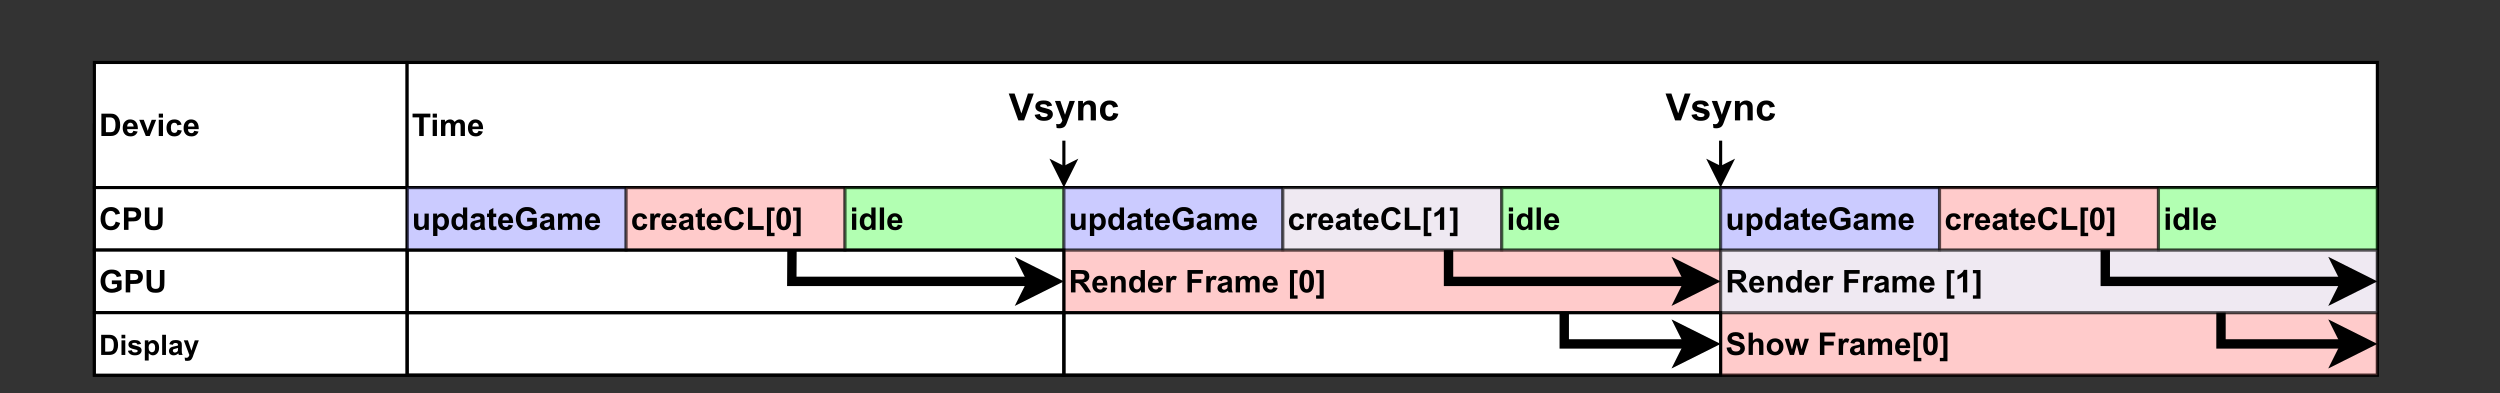 <?xml version="1.0" encoding="UTF-8"?>
<svg xmlns="http://www.w3.org/2000/svg" xmlns:xlink="http://www.w3.org/1999/xlink" width="534pt" height="84pt" viewBox="0 0 534 84" version="1.1">
<rect x="0" y="0" width="534" height="84" fill="#333333" stroke="none"/>
<defs>
<g>
<symbol overflow="visible" id="glyph0-0">
<path style="stroke:none;" d="M 0.844 0 L 0.844 -4.188 L 4.188 -4.188 L 4.188 0 Z M 0.938 -0.109 L 4.078 -0.109 L 4.078 -4.078 L 0.938 -4.078 Z M 0.938 -0.109 "/>
</symbol>
<symbol overflow="visible" id="glyph0-1">
<path style="stroke:none;" d="M 0.484 -4.781 L 2.25 -4.781 C 2.645 -4.781 2.945 -4.754 3.156 -4.703 C 3.438 -4.617 3.676 -4.469 3.875 -4.25 C 4.082 -4.039 4.238 -3.781 4.344 -3.469 C 4.445 -3.164 4.5 -2.789 4.5 -2.344 C 4.5 -1.945 4.445 -1.609 4.344 -1.328 C 4.227 -0.984 4.062 -0.703 3.844 -0.484 C 3.664 -0.316 3.438 -0.188 3.156 -0.094 C 2.945 -0.031 2.66 0 2.297 0 L 0.484 0 Z M 1.453 -3.984 L 1.453 -0.812 L 2.172 -0.812 C 2.441 -0.812 2.633 -0.828 2.75 -0.859 C 2.906 -0.891 3.035 -0.953 3.141 -1.047 C 3.242 -1.141 3.328 -1.289 3.391 -1.5 C 3.461 -1.719 3.5 -2.016 3.5 -2.391 C 3.5 -2.766 3.461 -3.051 3.391 -3.25 C 3.328 -3.445 3.238 -3.598 3.125 -3.703 C 3.008 -3.816 2.859 -3.895 2.672 -3.938 C 2.535 -3.969 2.273 -3.984 1.891 -3.984 Z M 1.453 -3.984 "/>
</symbol>
<symbol overflow="visible" id="glyph0-2">
<path style="stroke:none;" d="M 2.484 -1.109 L 3.406 -0.953 C 3.281 -0.617 3.094 -0.363 2.844 -0.188 C 2.594 -0.008 2.273 0.078 1.891 0.078 C 1.285 0.078 0.844 -0.117 0.562 -0.516 C 0.332 -0.828 0.219 -1.223 0.219 -1.703 C 0.219 -2.273 0.363 -2.723 0.656 -3.047 C 0.957 -3.379 1.336 -3.547 1.797 -3.547 C 2.316 -3.547 2.723 -3.375 3.016 -3.031 C 3.316 -2.695 3.461 -2.176 3.453 -1.469 L 1.156 -1.469 C 1.156 -1.195 1.227 -0.984 1.375 -0.828 C 1.52 -0.68 1.695 -0.609 1.906 -0.609 C 2.051 -0.609 2.172 -0.645 2.266 -0.719 C 2.359 -0.801 2.43 -0.93 2.484 -1.109 Z M 2.547 -2.031 C 2.535 -2.289 2.461 -2.488 2.328 -2.625 C 2.203 -2.77 2.047 -2.844 1.859 -2.844 C 1.66 -2.844 1.492 -2.77 1.359 -2.625 C 1.234 -2.477 1.172 -2.281 1.172 -2.031 Z M 2.547 -2.031 "/>
</symbol>
<symbol overflow="visible" id="glyph0-3">
<path style="stroke:none;" d="M 1.438 0 L 0.031 -3.469 L 1 -3.469 L 1.656 -1.703 L 1.844 -1.109 C 1.895 -1.254 1.926 -1.352 1.938 -1.406 C 1.969 -1.5 2 -1.598 2.031 -1.703 L 2.688 -3.469 L 3.641 -3.469 L 2.266 0 Z M 1.438 0 "/>
</symbol>
<symbol overflow="visible" id="glyph0-4">
<path style="stroke:none;" d="M 0.484 -3.938 L 0.484 -4.781 L 1.391 -4.781 L 1.391 -3.938 Z M 0.484 0 L 0.484 -3.469 L 1.391 -3.469 L 1.391 0 Z M 0.484 0 "/>
</symbol>
<symbol overflow="visible" id="glyph0-5">
<path style="stroke:none;" d="M 3.5 -2.438 L 2.594 -2.281 C 2.562 -2.457 2.492 -2.594 2.391 -2.688 C 2.285 -2.781 2.145 -2.828 1.969 -2.828 C 1.738 -2.828 1.555 -2.742 1.422 -2.578 C 1.285 -2.422 1.219 -2.16 1.219 -1.797 C 1.219 -1.379 1.285 -1.086 1.422 -0.922 C 1.566 -0.754 1.754 -0.672 1.984 -0.672 C 2.16 -0.672 2.301 -0.719 2.406 -0.812 C 2.52 -0.914 2.598 -1.086 2.641 -1.328 L 3.547 -1.172 C 3.453 -0.766 3.27 -0.453 3 -0.234 C 2.738 -0.023 2.383 0.078 1.938 0.078 C 1.438 0.078 1.035 -0.078 0.734 -0.391 C 0.43 -0.711 0.281 -1.16 0.281 -1.734 C 0.281 -2.305 0.43 -2.75 0.734 -3.062 C 1.035 -3.383 1.441 -3.547 1.953 -3.547 C 2.379 -3.547 2.719 -3.453 2.969 -3.266 C 3.219 -3.086 3.395 -2.812 3.5 -2.438 Z M 3.5 -2.438 "/>
</symbol>
<symbol overflow="visible" id="glyph0-6">
<path style="stroke:none;" d="M 3.547 -1.766 L 4.484 -1.469 C 4.336 -0.938 4.098 -0.547 3.766 -0.297 C 3.43 -0.047 3.008 0.078 2.5 0.078 C 1.863 0.078 1.336 -0.133 0.922 -0.562 C 0.516 -1 0.312 -1.594 0.312 -2.344 C 0.312 -3.145 0.516 -3.766 0.922 -4.203 C 1.336 -4.648 1.883 -4.875 2.562 -4.875 C 3.145 -4.875 3.617 -4.695 3.984 -4.344 C 4.203 -4.145 4.363 -3.852 4.469 -3.469 L 3.516 -3.234 C 3.461 -3.484 3.344 -3.68 3.156 -3.828 C 2.977 -3.973 2.766 -4.047 2.516 -4.047 C 2.148 -4.047 1.859 -3.914 1.641 -3.656 C 1.422 -3.406 1.312 -2.992 1.312 -2.422 C 1.312 -1.816 1.422 -1.383 1.641 -1.125 C 1.859 -0.875 2.141 -0.75 2.484 -0.75 C 2.742 -0.75 2.961 -0.828 3.141 -0.984 C 3.328 -1.148 3.461 -1.41 3.547 -1.766 Z M 3.547 -1.766 "/>
</symbol>
<symbol overflow="visible" id="glyph0-7">
<path style="stroke:none;" d="M 0.484 0 L 0.484 -4.781 L 2.031 -4.781 C 2.625 -4.781 3.008 -4.758 3.188 -4.719 C 3.457 -4.645 3.688 -4.488 3.875 -4.25 C 4.062 -4.008 4.156 -3.695 4.156 -3.312 C 4.156 -3.02 4.098 -2.77 3.984 -2.562 C 3.879 -2.363 3.742 -2.207 3.578 -2.094 C 3.422 -1.988 3.254 -1.914 3.078 -1.875 C 2.848 -1.832 2.516 -1.812 2.078 -1.812 L 1.453 -1.812 L 1.453 0 Z M 1.453 -3.984 L 1.453 -2.625 L 1.984 -2.625 C 2.359 -2.625 2.609 -2.645 2.734 -2.688 C 2.867 -2.738 2.973 -2.816 3.047 -2.922 C 3.117 -3.035 3.156 -3.16 3.156 -3.297 C 3.156 -3.473 3.102 -3.617 3 -3.734 C 2.895 -3.848 2.766 -3.914 2.609 -3.938 C 2.492 -3.969 2.266 -3.984 1.922 -3.984 Z M 1.453 -3.984 "/>
</symbol>
<symbol overflow="visible" id="glyph0-8">
<path style="stroke:none;" d="M 0.484 -4.781 L 1.453 -4.781 L 1.453 -2.188 C 1.453 -1.781 1.461 -1.516 1.484 -1.391 C 1.523 -1.191 1.625 -1.035 1.781 -0.922 C 1.938 -0.805 2.148 -0.75 2.422 -0.75 C 2.691 -0.75 2.895 -0.801 3.031 -0.906 C 3.176 -1.02 3.258 -1.16 3.281 -1.328 C 3.312 -1.492 3.328 -1.766 3.328 -2.141 L 3.328 -4.781 L 4.297 -4.781 L 4.297 -2.266 C 4.297 -1.691 4.27 -1.285 4.219 -1.047 C 4.164 -0.816 4.066 -0.617 3.922 -0.453 C 3.785 -0.285 3.598 -0.156 3.359 -0.062 C 3.129 0.031 2.828 0.078 2.453 0.078 C 1.992 0.078 1.645 0.023 1.406 -0.078 C 1.164 -0.18 0.977 -0.316 0.844 -0.484 C 0.707 -0.648 0.617 -0.828 0.578 -1.016 C 0.516 -1.297 0.484 -1.703 0.484 -2.234 Z M 0.484 -4.781 "/>
</symbol>
<symbol overflow="visible" id="glyph0-9">
<path style="stroke:none;" d="M 2.719 -1.766 L 2.719 -2.562 L 4.797 -2.562 L 4.797 -0.656 C 4.598 -0.457 4.305 -0.285 3.922 -0.141 C 3.535 0.004 3.145 0.078 2.75 0.078 C 2.25 0.078 1.812 -0.023 1.438 -0.234 C 1.062 -0.441 0.781 -0.738 0.594 -1.125 C 0.406 -1.52 0.312 -1.945 0.312 -2.406 C 0.312 -2.906 0.414 -3.348 0.625 -3.734 C 0.844 -4.117 1.148 -4.414 1.547 -4.625 C 1.859 -4.789 2.242 -4.875 2.703 -4.875 C 3.297 -4.875 3.758 -4.75 4.094 -4.5 C 4.426 -4.25 4.641 -3.906 4.734 -3.469 L 3.781 -3.281 C 3.707 -3.52 3.578 -3.707 3.391 -3.844 C 3.203 -3.977 2.973 -4.047 2.703 -4.047 C 2.273 -4.047 1.938 -3.91 1.688 -3.641 C 1.438 -3.367 1.312 -2.973 1.312 -2.453 C 1.312 -1.879 1.438 -1.453 1.688 -1.172 C 1.945 -0.891 2.281 -0.75 2.688 -0.75 C 2.883 -0.75 3.086 -0.785 3.297 -0.859 C 3.504 -0.941 3.68 -1.039 3.828 -1.156 L 3.828 -1.766 Z M 2.719 -1.766 "/>
</symbol>
<symbol overflow="visible" id="glyph0-10">
<path style="stroke:none;" d="M 1.562 0 L 1.562 -3.984 L 0.141 -3.984 L 0.141 -4.781 L 3.953 -4.781 L 3.953 -3.984 L 2.531 -3.984 L 2.531 0 Z M 1.562 0 "/>
</symbol>
<symbol overflow="visible" id="glyph0-11">
<path style="stroke:none;" d="M 0.406 -3.469 L 1.25 -3.469 L 1.25 -3 C 1.562 -3.363 1.926 -3.547 2.344 -3.547 C 2.562 -3.547 2.75 -3.5 2.906 -3.406 C 3.07 -3.312 3.207 -3.176 3.312 -3 C 3.469 -3.176 3.633 -3.312 3.812 -3.406 C 3.988 -3.5 4.176 -3.547 4.375 -3.547 C 4.625 -3.547 4.836 -3.492 5.016 -3.391 C 5.191 -3.285 5.328 -3.133 5.422 -2.938 C 5.484 -2.789 5.516 -2.551 5.516 -2.219 L 5.516 0 L 4.594 0 L 4.594 -1.984 C 4.594 -2.328 4.562 -2.547 4.5 -2.641 C 4.414 -2.773 4.285 -2.844 4.109 -2.844 C 3.984 -2.844 3.863 -2.801 3.75 -2.719 C 3.633 -2.645 3.551 -2.531 3.5 -2.375 C 3.445 -2.227 3.422 -1.992 3.422 -1.672 L 3.422 0 L 2.516 0 L 2.516 -1.906 C 2.516 -2.238 2.492 -2.453 2.453 -2.547 C 2.422 -2.648 2.367 -2.723 2.297 -2.766 C 2.234 -2.816 2.145 -2.844 2.031 -2.844 C 1.883 -2.844 1.754 -2.801 1.641 -2.719 C 1.523 -2.645 1.441 -2.535 1.391 -2.391 C 1.348 -2.254 1.328 -2.02 1.328 -1.688 L 1.328 0 L 0.406 0 Z M 0.406 -3.469 "/>
</symbol>
<symbol overflow="visible" id="glyph0-12">
<path style="stroke:none;" d="M 2.766 0 L 2.766 -0.516 C 2.641 -0.328 2.473 -0.18 2.266 -0.078 C 2.055 0.023 1.836 0.078 1.609 0.078 C 1.379 0.078 1.172 0.023 0.984 -0.078 C 0.797 -0.18 0.66 -0.32 0.578 -0.5 C 0.492 -0.688 0.453 -0.945 0.453 -1.281 L 0.453 -3.469 L 1.375 -3.469 L 1.375 -1.875 C 1.375 -1.383 1.391 -1.082 1.422 -0.969 C 1.461 -0.863 1.523 -0.781 1.609 -0.719 C 1.703 -0.656 1.816 -0.625 1.953 -0.625 C 2.109 -0.625 2.25 -0.664 2.375 -0.75 C 2.5 -0.832 2.582 -0.938 2.625 -1.062 C 2.676 -1.195 2.703 -1.508 2.703 -2 L 2.703 -3.469 L 3.609 -3.469 L 3.609 0 Z M 2.766 0 "/>
</symbol>
<symbol overflow="visible" id="glyph0-13">
<path style="stroke:none;" d="M 0.453 -3.469 L 1.312 -3.469 L 1.312 -2.953 C 1.414 -3.129 1.562 -3.27 1.75 -3.375 C 1.945 -3.488 2.16 -3.547 2.391 -3.547 C 2.797 -3.547 3.141 -3.383 3.422 -3.062 C 3.703 -2.75 3.844 -2.312 3.844 -1.75 C 3.844 -1.176 3.695 -0.727 3.406 -0.406 C 3.125 -0.082 2.785 0.078 2.391 0.078 C 2.191 0.078 2.016 0.039 1.859 -0.031 C 1.703 -0.113 1.539 -0.242 1.375 -0.422 L 1.375 1.312 L 0.453 1.312 Z M 1.359 -1.797 C 1.359 -1.398 1.438 -1.109 1.594 -0.922 C 1.75 -0.742 1.938 -0.656 2.156 -0.656 C 2.375 -0.656 2.551 -0.738 2.688 -0.906 C 2.832 -1.07 2.906 -1.352 2.906 -1.75 C 2.906 -2.113 2.832 -2.383 2.688 -2.562 C 2.539 -2.738 2.359 -2.828 2.141 -2.828 C 1.922 -2.828 1.734 -2.738 1.578 -2.562 C 1.43 -2.383 1.359 -2.129 1.359 -1.797 Z M 1.359 -1.797 "/>
</symbol>
<symbol overflow="visible" id="glyph0-14">
<path style="stroke:none;" d="M 3.656 0 L 2.812 0 L 2.812 -0.516 C 2.664 -0.316 2.492 -0.164 2.297 -0.062 C 2.109 0.031 1.914 0.078 1.719 0.078 C 1.32 0.078 0.984 -0.082 0.703 -0.406 C 0.422 -0.727 0.281 -1.176 0.281 -1.75 C 0.281 -2.332 0.414 -2.773 0.688 -3.078 C 0.969 -3.391 1.316 -3.547 1.734 -3.547 C 2.117 -3.547 2.457 -3.383 2.75 -3.062 L 2.75 -4.781 L 3.656 -4.781 Z M 1.219 -1.812 C 1.219 -1.438 1.266 -1.164 1.359 -1 C 1.516 -0.758 1.723 -0.641 1.984 -0.641 C 2.191 -0.641 2.367 -0.727 2.516 -0.906 C 2.672 -1.094 2.75 -1.363 2.75 -1.719 C 2.75 -2.113 2.676 -2.398 2.531 -2.578 C 2.383 -2.754 2.203 -2.844 1.984 -2.844 C 1.766 -2.844 1.582 -2.754 1.438 -2.578 C 1.289 -2.41 1.219 -2.156 1.219 -1.812 Z M 1.219 -1.812 "/>
</symbol>
<symbol overflow="visible" id="glyph0-15">
<path style="stroke:none;" d="M 1.172 -2.406 L 0.328 -2.562 C 0.422 -2.895 0.582 -3.141 0.812 -3.297 C 1.039 -3.461 1.379 -3.547 1.828 -3.547 C 2.242 -3.547 2.551 -3.492 2.75 -3.391 C 2.945 -3.297 3.086 -3.176 3.172 -3.031 C 3.254 -2.883 3.297 -2.609 3.297 -2.203 L 3.281 -1.141 C 3.281 -0.836 3.297 -0.613 3.328 -0.469 C 3.359 -0.32 3.414 -0.164 3.5 0 L 2.594 0 C 2.562 -0.062 2.531 -0.148 2.5 -0.266 C 2.477 -0.328 2.469 -0.363 2.469 -0.375 C 2.312 -0.227 2.141 -0.113 1.953 -0.031 C 1.773 0.039 1.586 0.078 1.391 0.078 C 1.035 0.078 0.754 -0.016 0.547 -0.203 C 0.336 -0.398 0.234 -0.648 0.234 -0.953 C 0.234 -1.141 0.281 -1.312 0.375 -1.469 C 0.469 -1.625 0.598 -1.742 0.766 -1.828 C 0.941 -1.91 1.188 -1.977 1.5 -2.031 C 1.926 -2.113 2.223 -2.191 2.391 -2.266 L 2.391 -2.359 C 2.391 -2.535 2.344 -2.66 2.25 -2.734 C 2.164 -2.805 2.004 -2.844 1.766 -2.844 C 1.609 -2.844 1.484 -2.812 1.391 -2.75 C 1.297 -2.688 1.223 -2.57 1.172 -2.406 Z M 2.391 -1.672 C 2.273 -1.629 2.086 -1.578 1.828 -1.516 C 1.578 -1.461 1.41 -1.41 1.328 -1.359 C 1.211 -1.273 1.156 -1.172 1.156 -1.047 C 1.156 -0.91 1.203 -0.797 1.297 -0.703 C 1.391 -0.609 1.516 -0.562 1.672 -0.562 C 1.828 -0.562 1.984 -0.617 2.141 -0.734 C 2.254 -0.816 2.328 -0.914 2.359 -1.031 C 2.379 -1.113 2.391 -1.266 2.391 -1.484 Z M 2.391 -1.672 "/>
</symbol>
<symbol overflow="visible" id="glyph0-16">
<path style="stroke:none;" d="M 2.062 -3.469 L 2.062 -2.734 L 1.438 -2.734 L 1.438 -1.344 C 1.438 -1.062 1.441 -0.895 1.453 -0.844 C 1.473 -0.801 1.504 -0.766 1.547 -0.734 C 1.586 -0.703 1.641 -0.688 1.703 -0.688 C 1.785 -0.688 1.906 -0.711 2.062 -0.766 L 2.141 -0.062 C 1.93 0.031 1.691 0.078 1.422 0.078 C 1.254 0.078 1.102 0.051 0.969 0 C 0.844 -0.062 0.75 -0.133 0.688 -0.219 C 0.625 -0.312 0.578 -0.43 0.547 -0.578 C 0.523 -0.68 0.516 -0.895 0.516 -1.219 L 0.516 -2.734 L 0.094 -2.734 L 0.094 -3.469 L 0.516 -3.469 L 0.516 -4.156 L 1.438 -4.688 L 1.438 -3.469 Z M 2.062 -3.469 "/>
</symbol>
<symbol overflow="visible" id="glyph0-17">
<path style="stroke:none;" d="M 1.359 0 L 0.438 0 L 0.438 -3.469 L 1.297 -3.469 L 1.297 -2.969 C 1.441 -3.207 1.57 -3.363 1.688 -3.438 C 1.801 -3.508 1.93 -3.547 2.078 -3.547 C 2.285 -3.547 2.488 -3.488 2.688 -3.375 L 2.406 -2.578 C 2.25 -2.672 2.102 -2.719 1.969 -2.719 C 1.844 -2.719 1.734 -2.68 1.641 -2.609 C 1.555 -2.547 1.488 -2.422 1.438 -2.234 C 1.383 -2.047 1.359 -1.66 1.359 -1.078 Z M 1.359 0 "/>
</symbol>
<symbol overflow="visible" id="glyph0-18">
<path style="stroke:none;" d="M 0.516 0 L 0.516 -4.75 L 1.484 -4.75 L 1.484 -0.812 L 3.875 -0.812 L 3.875 0 Z M 0.516 0 "/>
</symbol>
<symbol overflow="visible" id="glyph0-19">
<path style="stroke:none;" d="M 0.484 1.344 L 0.484 -4.781 L 2.109 -4.781 L 2.109 -4.062 L 1.344 -4.062 L 1.344 0.625 L 2.109 0.625 L 2.109 1.344 Z M 0.484 1.344 "/>
</symbol>
<symbol overflow="visible" id="glyph0-20">
<path style="stroke:none;" d="M 1.828 -4.812 C 2.297 -4.812 2.66 -4.645 2.922 -4.312 C 3.234 -3.914 3.391 -3.266 3.391 -2.359 C 3.391 -1.453 3.234 -0.801 2.922 -0.406 C 2.66 -0.082 2.297 0.078 1.828 0.078 C 1.367 0.078 0.992 -0.098 0.703 -0.453 C 0.422 -0.816 0.281 -1.457 0.281 -2.375 C 0.281 -3.27 0.438 -3.914 0.75 -4.312 C 1.008 -4.645 1.367 -4.812 1.828 -4.812 Z M 1.828 -4.047 C 1.723 -4.047 1.625 -4.008 1.531 -3.938 C 1.445 -3.863 1.379 -3.738 1.328 -3.562 C 1.266 -3.32 1.234 -2.922 1.234 -2.359 C 1.234 -1.797 1.258 -1.41 1.312 -1.203 C 1.375 -0.992 1.445 -0.852 1.531 -0.781 C 1.625 -0.707 1.723 -0.672 1.828 -0.672 C 1.941 -0.672 2.039 -0.707 2.125 -0.781 C 2.219 -0.852 2.285 -0.984 2.328 -1.172 C 2.391 -1.398 2.422 -1.797 2.422 -2.359 C 2.422 -2.922 2.395 -3.305 2.344 -3.516 C 2.289 -3.723 2.219 -3.863 2.125 -3.938 C 2.039 -4.008 1.941 -4.047 1.828 -4.047 Z M 1.828 -4.047 "/>
</symbol>
<symbol overflow="visible" id="glyph0-21">
<path style="stroke:none;" d="M 1.75 -4.781 L 1.75 1.344 L 0.125 1.344 L 0.125 0.625 L 0.875 0.625 L 0.875 -4.078 L 0.125 -4.078 L 0.125 -4.781 Z M 1.75 -4.781 "/>
</symbol>
<symbol overflow="visible" id="glyph0-22">
<path style="stroke:none;" d="M 0.484 0 L 0.484 -4.781 L 1.391 -4.781 L 1.391 0 Z M 0.484 0 "/>
</symbol>
<symbol overflow="visible" id="glyph0-23">
<path style="stroke:none;" d="M 2.625 0 L 1.719 0 L 1.719 -3.453 C 1.383 -3.141 0.988 -2.91 0.531 -2.766 L 0.531 -3.594 C 0.77 -3.676 1.031 -3.828 1.312 -4.047 C 1.594 -4.266 1.785 -4.52 1.891 -4.812 L 2.625 -4.812 Z M 2.625 0 "/>
</symbol>
<symbol overflow="visible" id="glyph0-24">
<path style="stroke:none;" d="M 0.484 0 L 0.484 -4.781 L 2.531 -4.781 C 3.039 -4.781 3.41 -4.738 3.641 -4.656 C 3.867 -4.57 4.051 -4.422 4.188 -4.203 C 4.332 -3.984 4.406 -3.727 4.406 -3.438 C 4.406 -3.082 4.297 -2.785 4.078 -2.547 C 3.867 -2.316 3.555 -2.172 3.141 -2.109 C 3.348 -1.992 3.52 -1.863 3.656 -1.719 C 3.789 -1.57 3.973 -1.312 4.203 -0.938 L 4.797 0 L 3.641 0 L 2.938 -1.047 C 2.688 -1.41 2.516 -1.641 2.422 -1.734 C 2.336 -1.836 2.242 -1.906 2.141 -1.938 C 2.035 -1.977 1.875 -2 1.656 -2 L 1.453 -2 L 1.453 0 Z M 1.453 -2.766 L 2.172 -2.766 C 2.629 -2.766 2.914 -2.781 3.031 -2.812 C 3.156 -2.852 3.25 -2.922 3.312 -3.016 C 3.375 -3.117 3.406 -3.242 3.406 -3.391 C 3.406 -3.547 3.363 -3.672 3.281 -3.766 C 3.195 -3.867 3.078 -3.93 2.922 -3.953 C 2.836 -3.973 2.598 -3.984 2.203 -3.984 L 1.453 -3.984 Z M 1.453 -2.766 "/>
</symbol>
<symbol overflow="visible" id="glyph0-25">
<path style="stroke:none;" d="M 3.641 0 L 2.719 0 L 2.719 -1.766 C 2.719 -2.141 2.695 -2.379 2.656 -2.484 C 2.613 -2.598 2.547 -2.688 2.453 -2.75 C 2.367 -2.812 2.27 -2.844 2.156 -2.844 C 1.988 -2.844 1.844 -2.797 1.719 -2.703 C 1.594 -2.617 1.504 -2.504 1.453 -2.359 C 1.41 -2.223 1.391 -1.961 1.391 -1.578 L 1.391 0 L 0.469 0 L 0.469 -3.469 L 1.328 -3.469 L 1.328 -2.953 C 1.629 -3.348 2.008 -3.547 2.469 -3.547 C 2.664 -3.547 2.848 -3.508 3.016 -3.438 C 3.191 -3.363 3.32 -3.27 3.406 -3.156 C 3.488 -3.039 3.547 -2.91 3.578 -2.766 C 3.617 -2.629 3.641 -2.426 3.641 -2.156 Z M 3.641 0 "/>
</symbol>
<symbol overflow="visible" id="glyph0-26">
<path style="stroke:none;" d=""/>
</symbol>
<symbol overflow="visible" id="glyph0-27">
<path style="stroke:none;" d="M 0.5 0 L 0.5 -4.781 L 3.781 -4.781 L 3.781 -3.984 L 1.453 -3.984 L 1.453 -2.844 L 3.453 -2.844 L 3.453 -2.031 L 1.453 -2.031 L 1.453 0 Z M 0.5 0 "/>
</symbol>
<symbol overflow="visible" id="glyph0-28">
<path style="stroke:none;" d="M 0.234 -1.562 L 1.188 -1.656 C 1.238 -1.332 1.348 -1.098 1.516 -0.953 C 1.691 -0.805 1.93 -0.734 2.234 -0.734 C 2.535 -0.734 2.766 -0.797 2.922 -0.922 C 3.086 -1.055 3.172 -1.211 3.172 -1.391 C 3.172 -1.504 3.133 -1.598 3.062 -1.672 C 3 -1.754 2.883 -1.828 2.719 -1.891 C 2.602 -1.93 2.348 -2 1.953 -2.094 C 1.43 -2.219 1.066 -2.375 0.859 -2.562 C 0.566 -2.832 0.422 -3.156 0.422 -3.531 C 0.422 -3.781 0.488 -4.008 0.625 -4.219 C 0.758 -4.426 0.957 -4.586 1.219 -4.703 C 1.477 -4.816 1.789 -4.875 2.156 -4.875 C 2.758 -4.875 3.211 -4.738 3.516 -4.469 C 3.816 -4.207 3.977 -3.859 4 -3.422 L 3.031 -3.375 C 2.988 -3.625 2.898 -3.801 2.766 -3.906 C 2.629 -4.008 2.426 -4.062 2.156 -4.062 C 1.875 -4.062 1.656 -4.004 1.5 -3.891 C 1.395 -3.816 1.344 -3.719 1.344 -3.594 C 1.344 -3.477 1.391 -3.383 1.484 -3.312 C 1.609 -3.207 1.906 -3.098 2.375 -2.984 C 2.844 -2.879 3.188 -2.766 3.406 -2.641 C 3.633 -2.523 3.812 -2.363 3.938 -2.156 C 4.07 -1.945 4.141 -1.691 4.141 -1.391 C 4.141 -1.117 4.062 -0.863 3.906 -0.625 C 3.75 -0.383 3.531 -0.207 3.25 -0.094 C 2.977 0.02 2.633 0.078 2.219 0.078 C 1.613 0.078 1.148 -0.055 0.828 -0.328 C 0.504 -0.609 0.305 -1.02 0.234 -1.562 Z M 0.234 -1.562 "/>
</symbol>
<symbol overflow="visible" id="glyph0-29">
<path style="stroke:none;" d="M 1.391 -4.781 L 1.391 -3.031 C 1.691 -3.375 2.047 -3.547 2.453 -3.547 C 2.66 -3.547 2.848 -3.504 3.016 -3.422 C 3.191 -3.348 3.32 -3.25 3.406 -3.125 C 3.5 -3.008 3.562 -2.875 3.594 -2.719 C 3.625 -2.57 3.641 -2.344 3.641 -2.031 L 3.641 0 L 2.719 0 L 2.719 -1.828 C 2.719 -2.191 2.695 -2.422 2.656 -2.516 C 2.625 -2.617 2.562 -2.695 2.469 -2.75 C 2.383 -2.812 2.281 -2.844 2.156 -2.844 C 2 -2.844 1.859 -2.805 1.734 -2.734 C 1.617 -2.66 1.531 -2.547 1.469 -2.391 C 1.414 -2.242 1.391 -2.023 1.391 -1.734 L 1.391 0 L 0.484 0 L 0.484 -4.781 Z M 1.391 -4.781 "/>
</symbol>
<symbol overflow="visible" id="glyph0-30">
<path style="stroke:none;" d="M 0.266 -1.781 C 0.266 -2.082 0.336 -2.375 0.484 -2.656 C 0.641 -2.945 0.852 -3.164 1.125 -3.312 C 1.406 -3.469 1.711 -3.547 2.047 -3.547 C 2.578 -3.547 3.008 -3.375 3.344 -3.031 C 3.676 -2.695 3.844 -2.27 3.844 -1.75 C 3.844 -1.219 3.672 -0.781 3.328 -0.438 C 2.992 -0.094 2.57 0.078 2.062 0.078 C 1.738 0.078 1.43 0.004 1.141 -0.141 C 0.859 -0.285 0.641 -0.492 0.484 -0.766 C 0.336 -1.047 0.266 -1.383 0.266 -1.781 Z M 1.203 -1.734 C 1.203 -1.391 1.285 -1.125 1.453 -0.938 C 1.617 -0.758 1.82 -0.672 2.062 -0.672 C 2.301 -0.672 2.5 -0.758 2.656 -0.938 C 2.82 -1.125 2.906 -1.391 2.906 -1.734 C 2.906 -2.078 2.82 -2.336 2.656 -2.516 C 2.5 -2.703 2.301 -2.797 2.062 -2.797 C 1.82 -2.797 1.617 -2.703 1.453 -2.516 C 1.285 -2.336 1.203 -2.078 1.203 -1.734 Z M 1.203 -1.734 "/>
</symbol>
<symbol overflow="visible" id="glyph0-31">
<path style="stroke:none;" d="M 1.125 0 L 0.031 -3.469 L 0.922 -3.469 L 1.578 -1.188 L 2.172 -3.469 L 3.047 -3.469 L 3.625 -1.188 L 4.297 -3.469 L 5.203 -3.469 L 4.078 0 L 3.203 0 L 2.609 -2.234 L 2.016 0 Z M 1.125 0 "/>
</symbol>
<symbol overflow="visible" id="glyph1-0">
<path style="stroke:none;" d="M 0.75 0 L 0.75 -3.766 L 3.766 -3.766 L 3.766 0 Z M 0.844 -0.094 L 3.672 -0.094 L 3.672 -3.672 L 0.844 -3.672 Z M 0.844 -0.094 "/>
</symbol>
<symbol overflow="visible" id="glyph1-1">
<path style="stroke:none;" d="M 0.438 -4.312 L 2.031 -4.312 C 2.383 -4.312 2.656 -4.281 2.844 -4.219 C 3.094 -4.145 3.305 -4.016 3.484 -3.828 C 3.672 -3.641 3.812 -3.406 3.906 -3.125 C 4 -2.852 4.047 -2.516 4.047 -2.109 C 4.047 -1.754 4 -1.453 3.906 -1.203 C 3.801 -0.879 3.648 -0.625 3.453 -0.438 C 3.297 -0.289 3.094 -0.176 2.844 -0.094 C 2.645 -0.031 2.391 0 2.078 0 L 0.438 0 Z M 1.297 -3.578 L 1.297 -0.719 L 1.953 -0.719 C 2.191 -0.719 2.367 -0.734 2.484 -0.766 C 2.617 -0.797 2.734 -0.852 2.828 -0.938 C 2.922 -1.031 2.992 -1.172 3.047 -1.359 C 3.109 -1.555 3.141 -1.82 3.141 -2.156 C 3.141 -2.488 3.109 -2.742 3.047 -2.922 C 2.992 -3.098 2.914 -3.234 2.812 -3.328 C 2.707 -3.43 2.57 -3.5 2.406 -3.531 C 2.281 -3.562 2.039 -3.578 1.688 -3.578 Z M 1.297 -3.578 "/>
</symbol>
<symbol overflow="visible" id="glyph1-2">
<path style="stroke:none;" d="M 0.438 -3.547 L 0.438 -4.312 L 1.25 -4.312 L 1.25 -3.547 Z M 0.438 0 L 0.438 -3.125 L 1.25 -3.125 L 1.25 0 Z M 0.438 0 "/>
</symbol>
<symbol overflow="visible" id="glyph1-3">
<path style="stroke:none;" d="M 0.141 -0.891 L 0.969 -1.016 C 1 -0.859 1.066 -0.738 1.172 -0.656 C 1.285 -0.57 1.441 -0.531 1.641 -0.531 C 1.848 -0.531 2.008 -0.566 2.125 -0.641 C 2.188 -0.691 2.219 -0.766 2.219 -0.859 C 2.219 -0.922 2.203 -0.973 2.172 -1.016 C 2.129 -1.055 2.035 -1.094 1.891 -1.125 C 1.223 -1.27 0.801 -1.406 0.625 -1.531 C 0.375 -1.695 0.25 -1.93 0.25 -2.234 C 0.25 -2.504 0.352 -2.727 0.562 -2.906 C 0.781 -3.094 1.113 -3.188 1.562 -3.188 C 1.988 -3.188 2.305 -3.113 2.516 -2.969 C 2.723 -2.832 2.867 -2.629 2.953 -2.359 L 2.172 -2.219 C 2.141 -2.344 2.078 -2.438 1.984 -2.5 C 1.891 -2.562 1.754 -2.594 1.578 -2.594 C 1.359 -2.594 1.203 -2.562 1.109 -2.5 C 1.047 -2.457 1.016 -2.406 1.016 -2.344 C 1.016 -2.281 1.047 -2.227 1.109 -2.188 C 1.18 -2.133 1.438 -2.055 1.875 -1.953 C 2.312 -1.859 2.617 -1.738 2.797 -1.594 C 2.973 -1.445 3.062 -1.238 3.062 -0.969 C 3.062 -0.688 2.941 -0.441 2.703 -0.234 C 2.461 -0.023 2.109 0.078 1.641 0.078 C 1.211 0.078 0.875 -0.008 0.625 -0.188 C 0.375 -0.363 0.211 -0.598 0.141 -0.891 Z M 0.141 -0.891 "/>
</symbol>
<symbol overflow="visible" id="glyph1-4">
<path style="stroke:none;" d="M 0.406 -3.125 L 1.172 -3.125 L 1.172 -2.656 C 1.273 -2.812 1.41 -2.938 1.578 -3.031 C 1.754 -3.133 1.945 -3.188 2.156 -3.188 C 2.508 -3.188 2.812 -3.047 3.062 -2.766 C 3.32 -2.484 3.453 -2.086 3.453 -1.578 C 3.453 -1.055 3.32 -0.648 3.062 -0.359 C 2.812 -0.066 2.504 0.078 2.141 0.078 C 1.973 0.078 1.816 0.039 1.672 -0.031 C 1.535 -0.102 1.391 -0.223 1.234 -0.391 L 1.234 1.188 L 0.406 1.188 Z M 1.219 -1.609 C 1.219 -1.266 1.285 -1.004 1.422 -0.828 C 1.566 -0.66 1.738 -0.578 1.938 -0.578 C 2.133 -0.578 2.297 -0.656 2.422 -0.812 C 2.547 -0.969 2.609 -1.223 2.609 -1.578 C 2.609 -1.898 2.539 -2.141 2.406 -2.297 C 2.281 -2.453 2.117 -2.531 1.922 -2.531 C 1.723 -2.531 1.555 -2.453 1.422 -2.297 C 1.285 -2.148 1.219 -1.922 1.219 -1.609 Z M 1.219 -1.609 "/>
</symbol>
<symbol overflow="visible" id="glyph1-5">
<path style="stroke:none;" d="M 0.438 0 L 0.438 -4.312 L 1.25 -4.312 L 1.25 0 Z M 0.438 0 "/>
</symbol>
<symbol overflow="visible" id="glyph1-6">
<path style="stroke:none;" d="M 1.047 -2.172 L 0.297 -2.297 C 0.379 -2.598 0.523 -2.82 0.734 -2.969 C 0.941 -3.113 1.25 -3.188 1.656 -3.188 C 2.02 -3.188 2.289 -3.141 2.469 -3.047 C 2.656 -2.961 2.785 -2.852 2.859 -2.719 C 2.93 -2.594 2.969 -2.348 2.969 -1.984 L 2.953 -1.031 C 2.953 -0.75 2.961 -0.539 2.984 -0.406 C 3.016 -0.281 3.066 -0.145 3.141 0 L 2.328 0 C 2.305 -0.051 2.281 -0.133 2.25 -0.25 C 2.227 -0.289 2.219 -0.32 2.219 -0.344 C 2.07 -0.207 1.922 -0.102 1.766 -0.031 C 1.609 0.039 1.438 0.078 1.25 0.078 C 0.926 0.078 0.672 -0.008 0.484 -0.188 C 0.305 -0.363 0.219 -0.586 0.219 -0.859 C 0.219 -1.023 0.258 -1.176 0.344 -1.312 C 0.426 -1.457 0.539 -1.566 0.688 -1.641 C 0.844 -1.711 1.062 -1.773 1.344 -1.828 C 1.738 -1.898 2.008 -1.969 2.156 -2.031 L 2.156 -2.125 C 2.156 -2.281 2.113 -2.391 2.031 -2.453 C 1.957 -2.523 1.812 -2.562 1.594 -2.562 C 1.445 -2.562 1.332 -2.531 1.25 -2.469 C 1.164 -2.414 1.098 -2.316 1.047 -2.172 Z M 2.156 -1.5 C 2.051 -1.457 1.883 -1.41 1.656 -1.359 C 1.426 -1.316 1.273 -1.273 1.203 -1.234 C 1.098 -1.148 1.047 -1.051 1.047 -0.938 C 1.047 -0.82 1.086 -0.723 1.172 -0.641 C 1.254 -0.555 1.363 -0.516 1.5 -0.516 C 1.645 -0.516 1.785 -0.562 1.922 -0.656 C 2.023 -0.727 2.094 -0.82 2.125 -0.938 C 2.145 -1 2.156 -1.129 2.156 -1.328 Z M 2.156 -1.5 "/>
</symbol>
<symbol overflow="visible" id="glyph1-7">
<path style="stroke:none;" d="M 0.047 -3.125 L 0.922 -3.125 L 1.672 -0.906 L 2.391 -3.125 L 3.25 -3.125 L 2.141 -0.125 L 1.953 0.422 C 1.879 0.609 1.805 0.75 1.734 0.844 C 1.672 0.938 1.598 1.016 1.516 1.078 C 1.43 1.141 1.328 1.188 1.203 1.219 C 1.078 1.25 0.938 1.266 0.781 1.266 C 0.625 1.266 0.469 1.25 0.312 1.219 L 0.234 0.562 C 0.367 0.594 0.488 0.609 0.594 0.609 C 0.781 0.609 0.922 0.551 1.016 0.438 C 1.109 0.32 1.18 0.18 1.234 0.016 Z M 0.047 -3.125 "/>
</symbol>
<symbol overflow="visible" id="glyph2-0">
<path style="stroke:none;" d="M 1 0 L 1 -5.016 L 5.016 -5.016 L 5.016 0 Z M 1.125 -0.125 L 4.891 -0.125 L 4.891 -4.891 L 1.125 -4.891 Z M 1.125 -0.125 "/>
</symbol>
<symbol overflow="visible" id="glyph2-1">
<path style="stroke:none;" d="M 2.047 0 L 0 -5.734 L 1.25 -5.734 L 2.703 -1.484 L 4.109 -5.734 L 5.344 -5.734 L 3.281 0 Z M 2.047 0 "/>
</symbol>
<symbol overflow="visible" id="glyph2-2">
<path style="stroke:none;" d="M 0.188 -1.188 L 1.297 -1.359 C 1.336 -1.141 1.43 -0.973 1.578 -0.859 C 1.723 -0.754 1.926 -0.703 2.188 -0.703 C 2.469 -0.703 2.68 -0.754 2.828 -0.859 C 2.922 -0.93 2.969 -1.031 2.969 -1.156 C 2.969 -1.238 2.941 -1.305 2.891 -1.359 C 2.836 -1.41 2.711 -1.457 2.516 -1.5 C 1.629 -1.695 1.066 -1.879 0.828 -2.047 C 0.504 -2.266 0.344 -2.57 0.344 -2.969 C 0.344 -3.332 0.484 -3.633 0.766 -3.875 C 1.047 -4.125 1.488 -4.25 2.094 -4.25 C 2.656 -4.25 3.07 -4.156 3.344 -3.969 C 3.625 -3.781 3.816 -3.508 3.922 -3.156 L 2.891 -2.953 C 2.848 -3.117 2.766 -3.242 2.641 -3.328 C 2.516 -3.41 2.336 -3.453 2.109 -3.453 C 1.816 -3.453 1.609 -3.414 1.484 -3.344 C 1.398 -3.281 1.359 -3.203 1.359 -3.109 C 1.359 -3.035 1.395 -2.973 1.469 -2.922 C 1.57 -2.848 1.914 -2.742 2.5 -2.609 C 3.082 -2.473 3.488 -2.312 3.719 -2.125 C 3.957 -1.926 4.078 -1.648 4.078 -1.297 C 4.078 -0.922 3.914 -0.594 3.594 -0.312 C 3.27 -0.039 2.801 0.094 2.188 0.094 C 1.613 0.094 1.16 -0.02 0.828 -0.25 C 0.504 -0.477 0.289 -0.789 0.188 -1.188 Z M 0.188 -1.188 "/>
</symbol>
<symbol overflow="visible" id="glyph2-3">
<path style="stroke:none;" d="M 0.062 -4.156 L 1.219 -4.156 L 2.219 -1.203 L 3.188 -4.156 L 4.328 -4.156 L 2.859 -0.156 L 2.594 0.562 C 2.5 0.812 2.406 1 2.312 1.125 C 2.227 1.25 2.129 1.348 2.016 1.422 C 1.898 1.504 1.758 1.566 1.594 1.609 C 1.438 1.66 1.254 1.688 1.047 1.688 C 0.828 1.688 0.617 1.664 0.422 1.625 L 0.328 0.766 C 0.492 0.797 0.645 0.812 0.781 0.812 C 1.039 0.812 1.227 0.734 1.344 0.578 C 1.469 0.43 1.566 0.242 1.641 0.016 Z M 0.062 -4.156 "/>
</symbol>
<symbol overflow="visible" id="glyph2-4">
<path style="stroke:none;" d="M 4.359 0 L 3.25 0 L 3.25 -2.125 C 3.25 -2.57 3.223 -2.859 3.172 -2.984 C 3.129 -3.117 3.055 -3.223 2.953 -3.297 C 2.848 -3.367 2.723 -3.406 2.578 -3.406 C 2.391 -3.406 2.219 -3.352 2.062 -3.25 C 1.906 -3.145 1.801 -3.004 1.75 -2.828 C 1.695 -2.66 1.672 -2.344 1.672 -1.875 L 1.672 0 L 0.562 0 L 0.562 -4.156 L 1.594 -4.156 L 1.594 -3.547 C 1.957 -4.016 2.41 -4.25 2.953 -4.25 C 3.203 -4.25 3.426 -4.203 3.625 -4.109 C 3.82 -4.023 3.973 -3.914 4.078 -3.781 C 4.18 -3.645 4.254 -3.488 4.297 -3.312 C 4.336 -3.145 4.359 -2.898 4.359 -2.578 Z M 4.359 0 "/>
</symbol>
<symbol overflow="visible" id="glyph2-5">
<path style="stroke:none;" d="M 4.203 -2.922 L 3.109 -2.734 C 3.078 -2.953 2.992 -3.113 2.859 -3.219 C 2.734 -3.332 2.566 -3.391 2.359 -3.391 C 2.086 -3.391 1.867 -3.289 1.703 -3.094 C 1.547 -2.906 1.469 -2.594 1.469 -2.156 C 1.469 -1.656 1.547 -1.301 1.703 -1.094 C 1.867 -0.895 2.094 -0.797 2.375 -0.797 C 2.582 -0.797 2.754 -0.852 2.891 -0.969 C 3.023 -1.094 3.117 -1.301 3.172 -1.594 L 4.25 -1.406 C 4.145 -0.914 3.93 -0.539 3.609 -0.281 C 3.285 -0.031 2.859 0.094 2.328 0.094 C 1.723 0.094 1.238 -0.098 0.875 -0.484 C 0.508 -0.867 0.328 -1.398 0.328 -2.078 C 0.328 -2.766 0.508 -3.297 0.875 -3.672 C 1.238 -4.055 1.727 -4.25 2.344 -4.25 C 2.852 -4.25 3.254 -4.141 3.547 -3.922 C 3.848 -3.703 4.066 -3.367 4.203 -2.922 Z M 4.203 -2.922 "/>
</symbol>
</g>
<clipPath id="clip1">
  <path d="M 140 25 L 249 25 L 249 81.75 L 140 81.75 Z M 140 25 "/>
</clipPath>
<clipPath id="clip2">
  <path d="M 190 28 L 254 28 L 254 81.75 L 190 81.75 Z M 190 28 "/>
</clipPath>
<clipPath id="clip3">
  <path d="M 330 28 L 394 28 L 394 81.75 L 330 81.75 Z M 330 28 "/>
</clipPath>
<clipPath id="clip4">
  <path d="M 471 28 L 515.25 28 L 515.25 81.75 L 471 81.75 Z M 471 28 "/>
</clipPath>
<clipPath id="clip5">
  <path d="M 330 42 L 394 42 L 394 81.75 L 330 81.75 Z M 330 42 "/>
</clipPath>
<clipPath id="clip6">
  <path d="M 471 42 L 515.25 42 L 515.25 81.75 L 471 81.75 Z M 471 42 "/>
</clipPath>
</defs>
<g id="surface1">
<path style="fill-rule:nonzero;fill:rgb(100%,100%,100%);fill-opacity:1;stroke-width:1;stroke-linecap:butt;stroke-linejoin:miter;stroke:rgb(0%,0%,0%);stroke-opacity:1;stroke-miterlimit:4;" d="M 79.998 199.998 L 810 199.998 L 810 279.997 L 79.998 279.997 Z M 79.998 199.998 " transform="matrix(0.668,0,0,0.668,-33.276,-106.897)"/>
<path style="fill-rule:nonzero;fill:rgb(100%,100%,100%);fill-opacity:1;stroke-width:1;stroke-linecap:butt;stroke-linejoin:miter;stroke:rgb(0%,0%,0%);stroke-opacity:1;stroke-miterlimit:4;" d="M 79.998 180.001 L 180.001 180.001 L 180.001 220 L 79.998 220 Z M 79.998 180.001 " transform="matrix(0.668,0,0,0.668,-33.276,-106.897)"/>
<g style="fill:rgb(0%,0%,0%);fill-opacity:1;">
  <use xlink:href="#glyph0-1" x="21.171" y="29.055"/>
  <use xlink:href="#glyph0-2" x="25.996" y="29.055"/>
  <use xlink:href="#glyph0-3" x="29.711" y="29.055"/>
  <use xlink:href="#glyph0-4" x="33.427" y="29.055"/>
  <use xlink:href="#glyph0-5" x="35.283" y="29.055"/>
  <use xlink:href="#glyph0-2" x="38.998" y="29.055"/>
</g>
<path style="fill-rule:nonzero;fill:rgb(100%,100%,100%);fill-opacity:1;stroke-width:1;stroke-linecap:butt;stroke-linejoin:miter;stroke:rgb(0%,0%,0%);stroke-opacity:1;stroke-miterlimit:4;" d="M 79.998 220 L 180.001 220 L 180.001 239.997 L 79.998 239.997 Z M 79.998 220 " transform="matrix(0.668,0,0,0.668,-33.276,-106.897)"/>
<g style="fill:rgb(0%,0%,0%);fill-opacity:1;">
  <use xlink:href="#glyph0-6" x="21.171" y="49.097"/>
  <use xlink:href="#glyph0-7" x="25.996" y="49.097"/>
  <use xlink:href="#glyph0-8" x="30.452" y="49.097"/>
</g>
<path style="fill-rule:nonzero;fill:rgb(100%,100%,100%);fill-opacity:1;stroke-width:1;stroke-linecap:butt;stroke-linejoin:miter;stroke:rgb(0%,0%,0%);stroke-opacity:1;stroke-miterlimit:4;" d="M 79.998 239.997 L 180.001 239.997 L 180.001 260 L 79.998 260 Z M 79.998 239.997 " transform="matrix(0.668,0,0,0.668,-33.276,-106.897)"/>
<g style="fill:rgb(0%,0%,0%);fill-opacity:1;">
  <use xlink:href="#glyph0-9" x="21.171" y="62.458"/>
  <use xlink:href="#glyph0-7" x="26.368" y="62.458"/>
  <use xlink:href="#glyph0-8" x="30.824" y="62.458"/>
</g>
<path style="fill-rule:nonzero;fill:rgb(100%,100%,100%);fill-opacity:1;stroke-width:1;stroke-linecap:butt;stroke-linejoin:miter;stroke:rgb(0%,0%,0%);stroke-opacity:1;stroke-miterlimit:4;" d="M 79.998 260 L 180.001 260 L 180.001 279.997 L 79.998 279.997 Z M 79.998 260 " transform="matrix(0.668,0,0,0.668,-33.276,-106.897)"/>
<g style="fill:rgb(0%,0%,0%);fill-opacity:1;">
  <use xlink:href="#glyph1-1" x="21.171" y="75.82"/>
  <use xlink:href="#glyph1-2" x="25.513" y="75.82"/>
  <use xlink:href="#glyph1-3" x="27.184" y="75.82"/>
  <use xlink:href="#glyph1-4" x="30.528" y="75.82"/>
  <use xlink:href="#glyph1-5" x="34.2" y="75.82"/>
  <use xlink:href="#glyph1-6" x="35.871" y="75.82"/>
  <use xlink:href="#glyph1-7" x="39.215" y="75.82"/>
</g>
<path style="fill-rule:nonzero;fill:rgb(100%,100%,100%);fill-opacity:1;stroke-width:1;stroke-linecap:butt;stroke-linejoin:miter;stroke:rgb(0%,0%,0%);stroke-opacity:1;stroke-miterlimit:4;" d="M 180.001 180.001 L 810 180.001 L 810 220 L 180.001 220 Z M 180.001 180.001 " transform="matrix(0.668,0,0,0.668,-33.276,-106.897)"/>
<g style="fill:rgb(0%,0%,0%);fill-opacity:1;">
  <use xlink:href="#glyph0-10" x="87.978" y="29.055"/>
</g>
<g style="fill:rgb(0%,0%,0%);fill-opacity:1;">
  <use xlink:href="#glyph0-4" x="91.938" y="29.055"/>
  <use xlink:href="#glyph0-11" x="93.794" y="29.055"/>
  <use xlink:href="#glyph0-2" x="99.734" y="29.055"/>
</g>
<path style="fill-rule:nonzero;fill:rgb(59.999%,59.999%,100%);fill-opacity:0.5;stroke-width:1;stroke-linecap:butt;stroke-linejoin:miter;stroke:rgb(0%,0%,0%);stroke-opacity:0.5;stroke-miterlimit:4;" d="M 180.001 220 L 250.002 220 L 250.002 239.997 L 180.001 239.997 Z M 180.001 220 " transform="matrix(0.668,0,0,0.668,-33.276,-106.897)"/>
<g style="fill:rgb(0%,0%,0%);fill-opacity:1;">
  <use xlink:href="#glyph0-12" x="87.978" y="49.097"/>
  <use xlink:href="#glyph0-13" x="92.059" y="49.097"/>
  <use xlink:href="#glyph0-14" x="96.14" y="49.097"/>
  <use xlink:href="#glyph0-15" x="100.221" y="49.097"/>
  <use xlink:href="#glyph0-16" x="103.936" y="49.097"/>
  <use xlink:href="#glyph0-2" x="106.161" y="49.097"/>
  <use xlink:href="#glyph0-9" x="109.876" y="49.097"/>
  <use xlink:href="#glyph0-15" x="115.073" y="49.097"/>
  <use xlink:href="#glyph0-11" x="118.788" y="49.097"/>
  <use xlink:href="#glyph0-2" x="124.728" y="49.097"/>
</g>
<path style="fill-rule:nonzero;fill:rgb(100%,59.999%,59.999%);fill-opacity:0.5;stroke-width:1;stroke-linecap:butt;stroke-linejoin:miter;stroke:rgb(0%,0%,0%);stroke-opacity:0.5;stroke-miterlimit:4;" d="M 250.002 220 L 319.998 220 L 319.998 239.997 L 250.002 239.997 Z M 250.002 220 " transform="matrix(0.668,0,0,0.668,-33.276,-106.897)"/>
<g style="fill:rgb(0%,0%,0%);fill-opacity:1;">
  <use xlink:href="#glyph0-5" x="134.743" y="49.097"/>
  <use xlink:href="#glyph0-17" x="138.458" y="49.097"/>
  <use xlink:href="#glyph0-2" x="141.058" y="49.097"/>
  <use xlink:href="#glyph0-15" x="144.774" y="49.097"/>
  <use xlink:href="#glyph0-16" x="148.489" y="49.097"/>
  <use xlink:href="#glyph0-2" x="150.714" y="49.097"/>
  <use xlink:href="#glyph0-6" x="154.429" y="49.097"/>
  <use xlink:href="#glyph0-18" x="159.254" y="49.097"/>
  <use xlink:href="#glyph0-19" x="163.335" y="49.097"/>
  <use xlink:href="#glyph0-20" x="165.559" y="49.097"/>
  <use xlink:href="#glyph0-21" x="169.275" y="49.097"/>
</g>
<path style="fill-rule:nonzero;fill:rgb(39.999%,100%,39.999%);fill-opacity:0.5;stroke-width:1;stroke-linecap:butt;stroke-linejoin:miter;stroke:rgb(0%,0%,0%);stroke-opacity:0.5;stroke-miterlimit:4;" d="M 319.998 220 L 389.999 220 L 389.999 239.997 L 319.998 239.997 Z M 319.998 220 " transform="matrix(0.668,0,0,0.668,-33.276,-106.897)"/>
<g style="fill:rgb(0%,0%,0%);fill-opacity:1;">
  <use xlink:href="#glyph0-4" x="181.508" y="49.097"/>
  <use xlink:href="#glyph0-14" x="183.364" y="49.097"/>
  <use xlink:href="#glyph0-22" x="187.445" y="49.097"/>
  <use xlink:href="#glyph0-2" x="189.301" y="49.097"/>
</g>
<path style="fill-rule:nonzero;fill:rgb(59.999%,59.999%,100%);fill-opacity:0.5;stroke-width:1;stroke-linecap:butt;stroke-linejoin:miter;stroke:rgb(0%,0%,0%);stroke-opacity:0.5;stroke-miterlimit:4;" d="M 389.999 220 L 460 220 L 460 239.997 L 389.999 239.997 Z M 389.999 220 " transform="matrix(0.668,0,0,0.668,-33.276,-106.897)"/>
<g style="fill:rgb(0%,0%,0%);fill-opacity:1;">
  <use xlink:href="#glyph0-12" x="228.272" y="49.097"/>
  <use xlink:href="#glyph0-13" x="232.353" y="49.097"/>
  <use xlink:href="#glyph0-14" x="236.434" y="49.097"/>
  <use xlink:href="#glyph0-15" x="240.515" y="49.097"/>
  <use xlink:href="#glyph0-16" x="244.23" y="49.097"/>
  <use xlink:href="#glyph0-2" x="246.455" y="49.097"/>
  <use xlink:href="#glyph0-9" x="250.171" y="49.097"/>
  <use xlink:href="#glyph0-15" x="255.367" y="49.097"/>
  <use xlink:href="#glyph0-11" x="259.083" y="49.097"/>
  <use xlink:href="#glyph0-2" x="265.023" y="49.097"/>
</g>
<path style="fill-rule:nonzero;fill:rgb(88.239%,83.53%,90.59%);fill-opacity:0.5;stroke-width:1;stroke-linecap:butt;stroke-linejoin:miter;stroke:rgb(0%,0%,0%);stroke-opacity:0.5;stroke-miterlimit:4;" d="M 460 220 L 530.001 220 L 530.001 239.997 L 460 239.997 Z M 460 220 " transform="matrix(0.668,0,0,0.668,-33.276,-106.897)"/>
<g style="fill:rgb(0%,0%,0%);fill-opacity:1;">
  <use xlink:href="#glyph0-5" x="275.037" y="49.097"/>
  <use xlink:href="#glyph0-17" x="278.753" y="49.097"/>
  <use xlink:href="#glyph0-2" x="281.353" y="49.097"/>
  <use xlink:href="#glyph0-15" x="285.068" y="49.097"/>
  <use xlink:href="#glyph0-16" x="288.784" y="49.097"/>
  <use xlink:href="#glyph0-2" x="291.008" y="49.097"/>
  <use xlink:href="#glyph0-6" x="294.724" y="49.097"/>
  <use xlink:href="#glyph0-18" x="299.548" y="49.097"/>
  <use xlink:href="#glyph0-19" x="303.629" y="49.097"/>
  <use xlink:href="#glyph0-23" x="305.854" y="49.097"/>
  <use xlink:href="#glyph0-21" x="309.569" y="49.097"/>
</g>
<path style="fill-rule:nonzero;fill:rgb(39.999%,100%,39.999%);fill-opacity:0.5;stroke-width:1;stroke-linecap:butt;stroke-linejoin:miter;stroke:rgb(0%,0%,0%);stroke-opacity:0.5;stroke-miterlimit:4;" d="M 530.001 220 L 600.002 220 L 600.002 239.997 L 530.001 239.997 Z M 530.001 220 " transform="matrix(0.668,0,0,0.668,-33.276,-106.897)"/>
<g style="fill:rgb(0%,0%,0%);fill-opacity:1;">
  <use xlink:href="#glyph0-4" x="321.802" y="49.097"/>
  <use xlink:href="#glyph0-14" x="323.658" y="49.097"/>
  <use xlink:href="#glyph0-22" x="327.739" y="49.097"/>
  <use xlink:href="#glyph0-2" x="329.595" y="49.097"/>
</g>
<path style="fill-rule:nonzero;fill:rgb(59.999%,59.999%,100%);fill-opacity:0.5;stroke-width:1;stroke-linecap:butt;stroke-linejoin:miter;stroke:rgb(0%,0%,0%);stroke-opacity:0.5;stroke-miterlimit:4;" d="M 600.002 220 L 669.998 220 L 669.998 239.997 L 600.002 239.997 Z M 600.002 220 " transform="matrix(0.668,0,0,0.668,-33.276,-106.897)"/>
<g style="fill:rgb(0%,0%,0%);fill-opacity:1;">
  <use xlink:href="#glyph0-12" x="368.567" y="49.097"/>
  <use xlink:href="#glyph0-13" x="372.648" y="49.097"/>
  <use xlink:href="#glyph0-14" x="376.729" y="49.097"/>
  <use xlink:href="#glyph0-15" x="380.809" y="49.097"/>
  <use xlink:href="#glyph0-16" x="384.525" y="49.097"/>
  <use xlink:href="#glyph0-2" x="386.75" y="49.097"/>
  <use xlink:href="#glyph0-9" x="390.465" y="49.097"/>
  <use xlink:href="#glyph0-15" x="395.662" y="49.097"/>
  <use xlink:href="#glyph0-11" x="399.377" y="49.097"/>
  <use xlink:href="#glyph0-2" x="405.317" y="49.097"/>
</g>
<path style="fill-rule:nonzero;fill:rgb(100%,59.999%,59.999%);fill-opacity:0.5;stroke-width:1;stroke-linecap:butt;stroke-linejoin:miter;stroke:rgb(0%,0%,0%);stroke-opacity:0.5;stroke-miterlimit:4;" d="M 669.998 220 L 739.999 220 L 739.999 239.997 L 669.998 239.997 Z M 669.998 220 " transform="matrix(0.668,0,0,0.668,-33.276,-106.897)"/>
<g style="fill:rgb(0%,0%,0%);fill-opacity:1;">
  <use xlink:href="#glyph0-5" x="415.332" y="49.097"/>
  <use xlink:href="#glyph0-17" x="419.047" y="49.097"/>
  <use xlink:href="#glyph0-2" x="421.647" y="49.097"/>
  <use xlink:href="#glyph0-15" x="425.363" y="49.097"/>
  <use xlink:href="#glyph0-16" x="429.078" y="49.097"/>
  <use xlink:href="#glyph0-2" x="431.303" y="49.097"/>
  <use xlink:href="#glyph0-6" x="435.018" y="49.097"/>
  <use xlink:href="#glyph0-18" x="439.843" y="49.097"/>
  <use xlink:href="#glyph0-19" x="443.924" y="49.097"/>
  <use xlink:href="#glyph0-20" x="446.148" y="49.097"/>
  <use xlink:href="#glyph0-21" x="449.864" y="49.097"/>
</g>
<path style="fill-rule:nonzero;fill:rgb(39.999%,100%,39.999%);fill-opacity:0.5;stroke-width:1;stroke-linecap:butt;stroke-linejoin:miter;stroke:rgb(0%,0%,0%);stroke-opacity:0.5;stroke-miterlimit:4;" d="M 739.999 220 L 810 220 L 810 239.997 L 739.999 239.997 Z M 739.999 220 " transform="matrix(0.668,0,0,0.668,-33.276,-106.897)"/>
<g style="fill:rgb(0%,0%,0%);fill-opacity:1;">
  <use xlink:href="#glyph0-4" x="462.097" y="49.097"/>
  <use xlink:href="#glyph0-14" x="463.953" y="49.097"/>
  <use xlink:href="#glyph0-22" x="468.034" y="49.097"/>
  <use xlink:href="#glyph0-2" x="469.89" y="49.097"/>
</g>
<path style="fill-rule:nonzero;fill:rgb(100%,59.999%,59.999%);fill-opacity:0.5;stroke-width:1;stroke-linecap:butt;stroke-linejoin:miter;stroke:rgb(0%,0%,0%);stroke-opacity:0.5;stroke-miterlimit:4;" d="M 389.999 239.997 L 600.002 239.997 L 600.002 260 L 389.999 260 Z M 389.999 239.997 " transform="matrix(0.668,0,0,0.668,-33.276,-106.897)"/>
<g style="fill:rgb(0%,0%,0%);fill-opacity:1;">
  <use xlink:href="#glyph0-24" x="228.272" y="62.458"/>
  <use xlink:href="#glyph0-2" x="233.097" y="62.458"/>
  <use xlink:href="#glyph0-25" x="236.813" y="62.458"/>
  <use xlink:href="#glyph0-14" x="240.893" y="62.458"/>
  <use xlink:href="#glyph0-2" x="244.974" y="62.458"/>
  <use xlink:href="#glyph0-17" x="248.69" y="62.458"/>
  <use xlink:href="#glyph0-26" x="251.29" y="62.458"/>
  <use xlink:href="#glyph0-27" x="253.146" y="62.458"/>
  <use xlink:href="#glyph0-17" x="257.226" y="62.458"/>
  <use xlink:href="#glyph0-15" x="259.826" y="62.458"/>
  <use xlink:href="#glyph0-11" x="263.542" y="62.458"/>
  <use xlink:href="#glyph0-2" x="269.482" y="62.458"/>
  <use xlink:href="#glyph0-26" x="273.198" y="62.458"/>
  <use xlink:href="#glyph0-19" x="275.054" y="62.458"/>
  <use xlink:href="#glyph0-20" x="277.278" y="62.458"/>
  <use xlink:href="#glyph0-21" x="280.994" y="62.458"/>
</g>
<path style="fill-rule:nonzero;fill:rgb(100%,59.999%,59.999%);fill-opacity:0.5;stroke-width:1;stroke-linecap:butt;stroke-linejoin:miter;stroke:rgb(0%,0%,0%);stroke-opacity:0.5;stroke-miterlimit:4;" d="M 600.002 260 L 810 260 L 810 279.997 L 600.002 279.997 Z M 600.002 260 " transform="matrix(0.668,0,0,0.668,-33.276,-106.897)"/>
<g style="fill:rgb(0%,0%,0%);fill-opacity:1;">
  <use xlink:href="#glyph0-28" x="368.567" y="75.82"/>
  <use xlink:href="#glyph0-29" x="373.023" y="75.82"/>
  <use xlink:href="#glyph0-30" x="377.104" y="75.82"/>
  <use xlink:href="#glyph0-31" x="381.185" y="75.82"/>
  <use xlink:href="#glyph0-26" x="386.381" y="75.82"/>
  <use xlink:href="#glyph0-27" x="388.237" y="75.82"/>
  <use xlink:href="#glyph0-17" x="392.318" y="75.82"/>
  <use xlink:href="#glyph0-15" x="394.918" y="75.82"/>
  <use xlink:href="#glyph0-11" x="398.633" y="75.82"/>
  <use xlink:href="#glyph0-2" x="404.574" y="75.82"/>
  <use xlink:href="#glyph0-19" x="408.289" y="75.82"/>
  <use xlink:href="#glyph0-20" x="410.514" y="75.82"/>
  <use xlink:href="#glyph0-21" x="414.229" y="75.82"/>
</g>
<path style="fill-rule:nonzero;fill:rgb(88.239%,83.53%,90.59%);fill-opacity:0.5;stroke-width:1;stroke-linecap:butt;stroke-linejoin:miter;stroke:rgb(0%,0%,0%);stroke-opacity:0.5;stroke-miterlimit:4;" d="M 600.002 239.997 L 810 239.997 L 810 260 L 600.002 260 Z M 600.002 239.997 " transform="matrix(0.668,0,0,0.668,-33.276,-106.897)"/>
<g style="fill:rgb(0%,0%,0%);fill-opacity:1;">
  <use xlink:href="#glyph0-24" x="368.567" y="62.458"/>
  <use xlink:href="#glyph0-2" x="373.392" y="62.458"/>
  <use xlink:href="#glyph0-25" x="377.107" y="62.458"/>
  <use xlink:href="#glyph0-14" x="381.188" y="62.458"/>
  <use xlink:href="#glyph0-2" x="385.269" y="62.458"/>
  <use xlink:href="#glyph0-17" x="388.984" y="62.458"/>
  <use xlink:href="#glyph0-26" x="391.584" y="62.458"/>
  <use xlink:href="#glyph0-27" x="393.44" y="62.458"/>
  <use xlink:href="#glyph0-17" x="397.521" y="62.458"/>
  <use xlink:href="#glyph0-15" x="400.121" y="62.458"/>
  <use xlink:href="#glyph0-11" x="403.836" y="62.458"/>
  <use xlink:href="#glyph0-2" x="409.777" y="62.458"/>
  <use xlink:href="#glyph0-26" x="413.492" y="62.458"/>
  <use xlink:href="#glyph0-19" x="415.348" y="62.458"/>
  <use xlink:href="#glyph0-23" x="417.573" y="62.458"/>
  <use xlink:href="#glyph0-21" x="421.288" y="62.458"/>
</g>
<path style="fill:none;stroke-width:1;stroke-linecap:butt;stroke-linejoin:miter;stroke:rgb(0%,0%,0%);stroke-opacity:1;stroke-miterlimit:4;" d="M 389.999 260 L 600.002 260 L 600.002 279.997 L 389.999 279.997 Z M 389.999 260 " transform="matrix(0.668,0,0,0.668,-33.276,-106.897)"/>
<path style="fill:none;stroke-width:1;stroke-linecap:butt;stroke-linejoin:miter;stroke:rgb(0%,0%,0%);stroke-opacity:1;stroke-miterlimit:4;" d="M 180.001 239.997 L 389.999 239.997 L 389.999 260 L 180.001 260 Z M 180.001 239.997 " transform="matrix(0.668,0,0,0.668,-33.276,-106.897)"/>
<path style="fill:none;stroke-width:1;stroke-linecap:butt;stroke-linejoin:miter;stroke:rgb(0%,0%,0%);stroke-opacity:1;stroke-miterlimit:4;" d="M 180.001 260 L 389.999 260 L 389.999 279.997 L 180.001 279.997 Z M 180.001 260 " transform="matrix(0.668,0,0,0.668,-33.276,-106.897)"/>
<g style="fill:rgb(0%,0%,0%);fill-opacity:1;">
  <use xlink:href="#glyph2-1" x="215.464" y="25.714"/>
  <use xlink:href="#glyph2-2" x="220.812" y="25.714"/>
  <use xlink:href="#glyph2-3" x="225.27" y="25.714"/>
  <use xlink:href="#glyph2-4" x="229.729" y="25.714"/>
  <use xlink:href="#glyph2-5" x="234.626" y="25.714"/>
</g>
<g clip-path="url(#clip1)" clip-rule="nonzero">
<path style="fill:none;stroke-width:3;stroke-linecap:butt;stroke-linejoin:miter;stroke:rgb(0%,0%,0%);stroke-opacity:1;stroke-miterlimit:10;" d="M 303.059 239.939 L 303 250.002 L 379.901 250.002 " transform="matrix(0.668,0,0,0.668,-33.276,-106.897)"/>
</g>
<path style=" stroke:none;fill-rule:nonzero;fill:rgb(0%,0%,0%);fill-opacity:1;" d="M 225.031 60.121 L 219.02 63.125 L 220.523 60.121 L 219.02 57.113 Z M 225.031 60.121 "/>
<g clip-path="url(#clip2)" clip-rule="nonzero">
<path style="fill:none;stroke-width:3;stroke-linecap:butt;stroke-linejoin:miter;stroke:rgb(0%,0%,0%);stroke-opacity:1;stroke-miterlimit:10;" d="M 386.648 250.002 L 377.65 254.498 L 379.901 250.002 L 377.65 245.5 Z M 386.648 250.002 " transform="matrix(0.668,0,0,0.668,-33.276,-106.897)"/>
</g>
<path style="fill:none;stroke-width:3;stroke-linecap:butt;stroke-linejoin:miter;stroke:rgb(0%,0%,0%);stroke-opacity:1;stroke-miterlimit:10;" d="M 512.998 239.997 L 512.998 250.002 L 589.899 250.002 " transform="matrix(0.668,0,0,0.668,-33.276,-106.897)"/>
<path style=" stroke:none;fill-rule:nonzero;fill:rgb(0%,0%,0%);fill-opacity:1;" d="M 365.328 60.121 L 359.312 63.125 L 360.816 60.121 L 359.312 57.113 Z M 365.328 60.121 "/>
<g clip-path="url(#clip3)" clip-rule="nonzero">
<path style="fill:none;stroke-width:3;stroke-linecap:butt;stroke-linejoin:miter;stroke:rgb(0%,0%,0%);stroke-opacity:1;stroke-miterlimit:10;" d="M 596.652 250.002 L 587.647 254.498 L 589.899 250.002 L 587.647 245.5 Z M 596.652 250.002 " transform="matrix(0.668,0,0,0.668,-33.276,-106.897)"/>
</g>
<path style="fill:none;stroke-width:3;stroke-linecap:butt;stroke-linejoin:miter;stroke:rgb(0%,0%,0%);stroke-opacity:1;stroke-miterlimit:10;" d="M 723.001 239.997 L 723.001 250.002 L 799.902 250.002 " transform="matrix(0.668,0,0,0.668,-33.276,-106.897)"/>
<path style=" stroke:none;fill-rule:nonzero;fill:rgb(0%,0%,0%);fill-opacity:1;" d="M 505.621 60.121 L 499.609 63.125 L 501.113 60.121 L 499.609 57.113 Z M 505.621 60.121 "/>
<g clip-path="url(#clip4)" clip-rule="nonzero">
<path style="fill:none;stroke-width:3;stroke-linecap:butt;stroke-linejoin:miter;stroke:rgb(0%,0%,0%);stroke-opacity:1;stroke-miterlimit:10;" d="M 806.65 250.002 L 797.651 254.498 L 799.902 250.002 L 797.651 245.5 Z M 806.65 250.002 " transform="matrix(0.668,0,0,0.668,-33.276,-106.897)"/>
</g>
<path style="fill:none;stroke-width:3;stroke-linecap:butt;stroke-linejoin:miter;stroke:rgb(0%,0%,0%);stroke-opacity:1;stroke-miterlimit:10;" d="M 549.998 260 L 549.998 269.999 L 589.899 269.999 " transform="matrix(0.668,0,0,0.668,-33.276,-106.897)"/>
<path style=" stroke:none;fill-rule:nonzero;fill:rgb(0%,0%,0%);fill-opacity:1;" d="M 365.328 73.48 L 359.312 76.488 L 360.816 73.48 L 359.312 70.477 Z M 365.328 73.48 "/>
<g clip-path="url(#clip5)" clip-rule="nonzero">
<path style="fill:none;stroke-width:3;stroke-linecap:butt;stroke-linejoin:miter;stroke:rgb(0%,0%,0%);stroke-opacity:1;stroke-miterlimit:10;" d="M 596.652 269.999 L 587.647 274.501 L 589.899 269.999 L 587.647 265.502 Z M 596.652 269.999 " transform="matrix(0.668,0,0,0.668,-33.276,-106.897)"/>
</g>
<path style="fill:none;stroke-width:3;stroke-linecap:butt;stroke-linejoin:miter;stroke:rgb(0%,0%,0%);stroke-opacity:1;stroke-miterlimit:10;" d="M 760.002 260 L 760.002 269.999 L 799.902 269.999 " transform="matrix(0.668,0,0,0.668,-33.276,-106.897)"/>
<path style=" stroke:none;fill-rule:nonzero;fill:rgb(0%,0%,0%);fill-opacity:1;" d="M 505.621 73.48 L 499.609 76.488 L 501.113 73.48 L 499.609 70.477 Z M 505.621 73.48 "/>
<g clip-path="url(#clip6)" clip-rule="nonzero">
<path style="fill:none;stroke-width:3;stroke-linecap:butt;stroke-linejoin:miter;stroke:rgb(0%,0%,0%);stroke-opacity:1;stroke-miterlimit:10;" d="M 806.65 269.999 L 797.651 274.501 L 799.902 269.999 L 797.651 265.502 Z M 806.65 269.999 " transform="matrix(0.668,0,0,0.668,-33.276,-106.897)"/>
</g>
<path style="fill:none;stroke-width:1;stroke-linecap:butt;stroke-linejoin:miter;stroke:rgb(0%,0%,0%);stroke-opacity:1;stroke-miterlimit:10;" d="M 389.999 205.003 L 389.999 213.627 " transform="matrix(0.668,0,0,0.668,-33.276,-106.897)"/>
<path style="fill-rule:nonzero;fill:rgb(0%,0%,0%);fill-opacity:1;stroke-width:1;stroke-linecap:butt;stroke-linejoin:miter;stroke:rgb(0%,0%,0%);stroke-opacity:1;stroke-miterlimit:10;" d="M 389.999 218.878 L 386.502 211.879 L 389.999 213.627 L 393.501 211.879 Z M 389.999 218.878 " transform="matrix(0.668,0,0,0.668,-33.276,-106.897)"/>
<g style="fill:rgb(0%,0%,0%);fill-opacity:1;">
  <use xlink:href="#glyph2-1" x="355.759" y="25.714"/>
  <use xlink:href="#glyph2-2" x="361.106" y="25.714"/>
  <use xlink:href="#glyph2-3" x="365.565" y="25.714"/>
  <use xlink:href="#glyph2-4" x="370.023" y="25.714"/>
  <use xlink:href="#glyph2-5" x="374.92" y="25.714"/>
</g>
<path style="fill:none;stroke-width:1;stroke-linecap:butt;stroke-linejoin:miter;stroke:rgb(0%,0%,0%);stroke-opacity:1;stroke-miterlimit:10;" d="M 600.002 205.003 L 600.002 213.627 " transform="matrix(0.668,0,0,0.668,-33.276,-106.897)"/>
<path style="fill-rule:nonzero;fill:rgb(0%,0%,0%);fill-opacity:1;stroke-width:1;stroke-linecap:butt;stroke-linejoin:miter;stroke:rgb(0%,0%,0%);stroke-opacity:1;stroke-miterlimit:10;" d="M 600.002 218.878 L 596.5 211.879 L 600.002 213.627 L 603.499 211.879 Z M 600.002 218.878 " transform="matrix(0.668,0,0,0.668,-33.276,-106.897)"/>
</g>
</svg>
